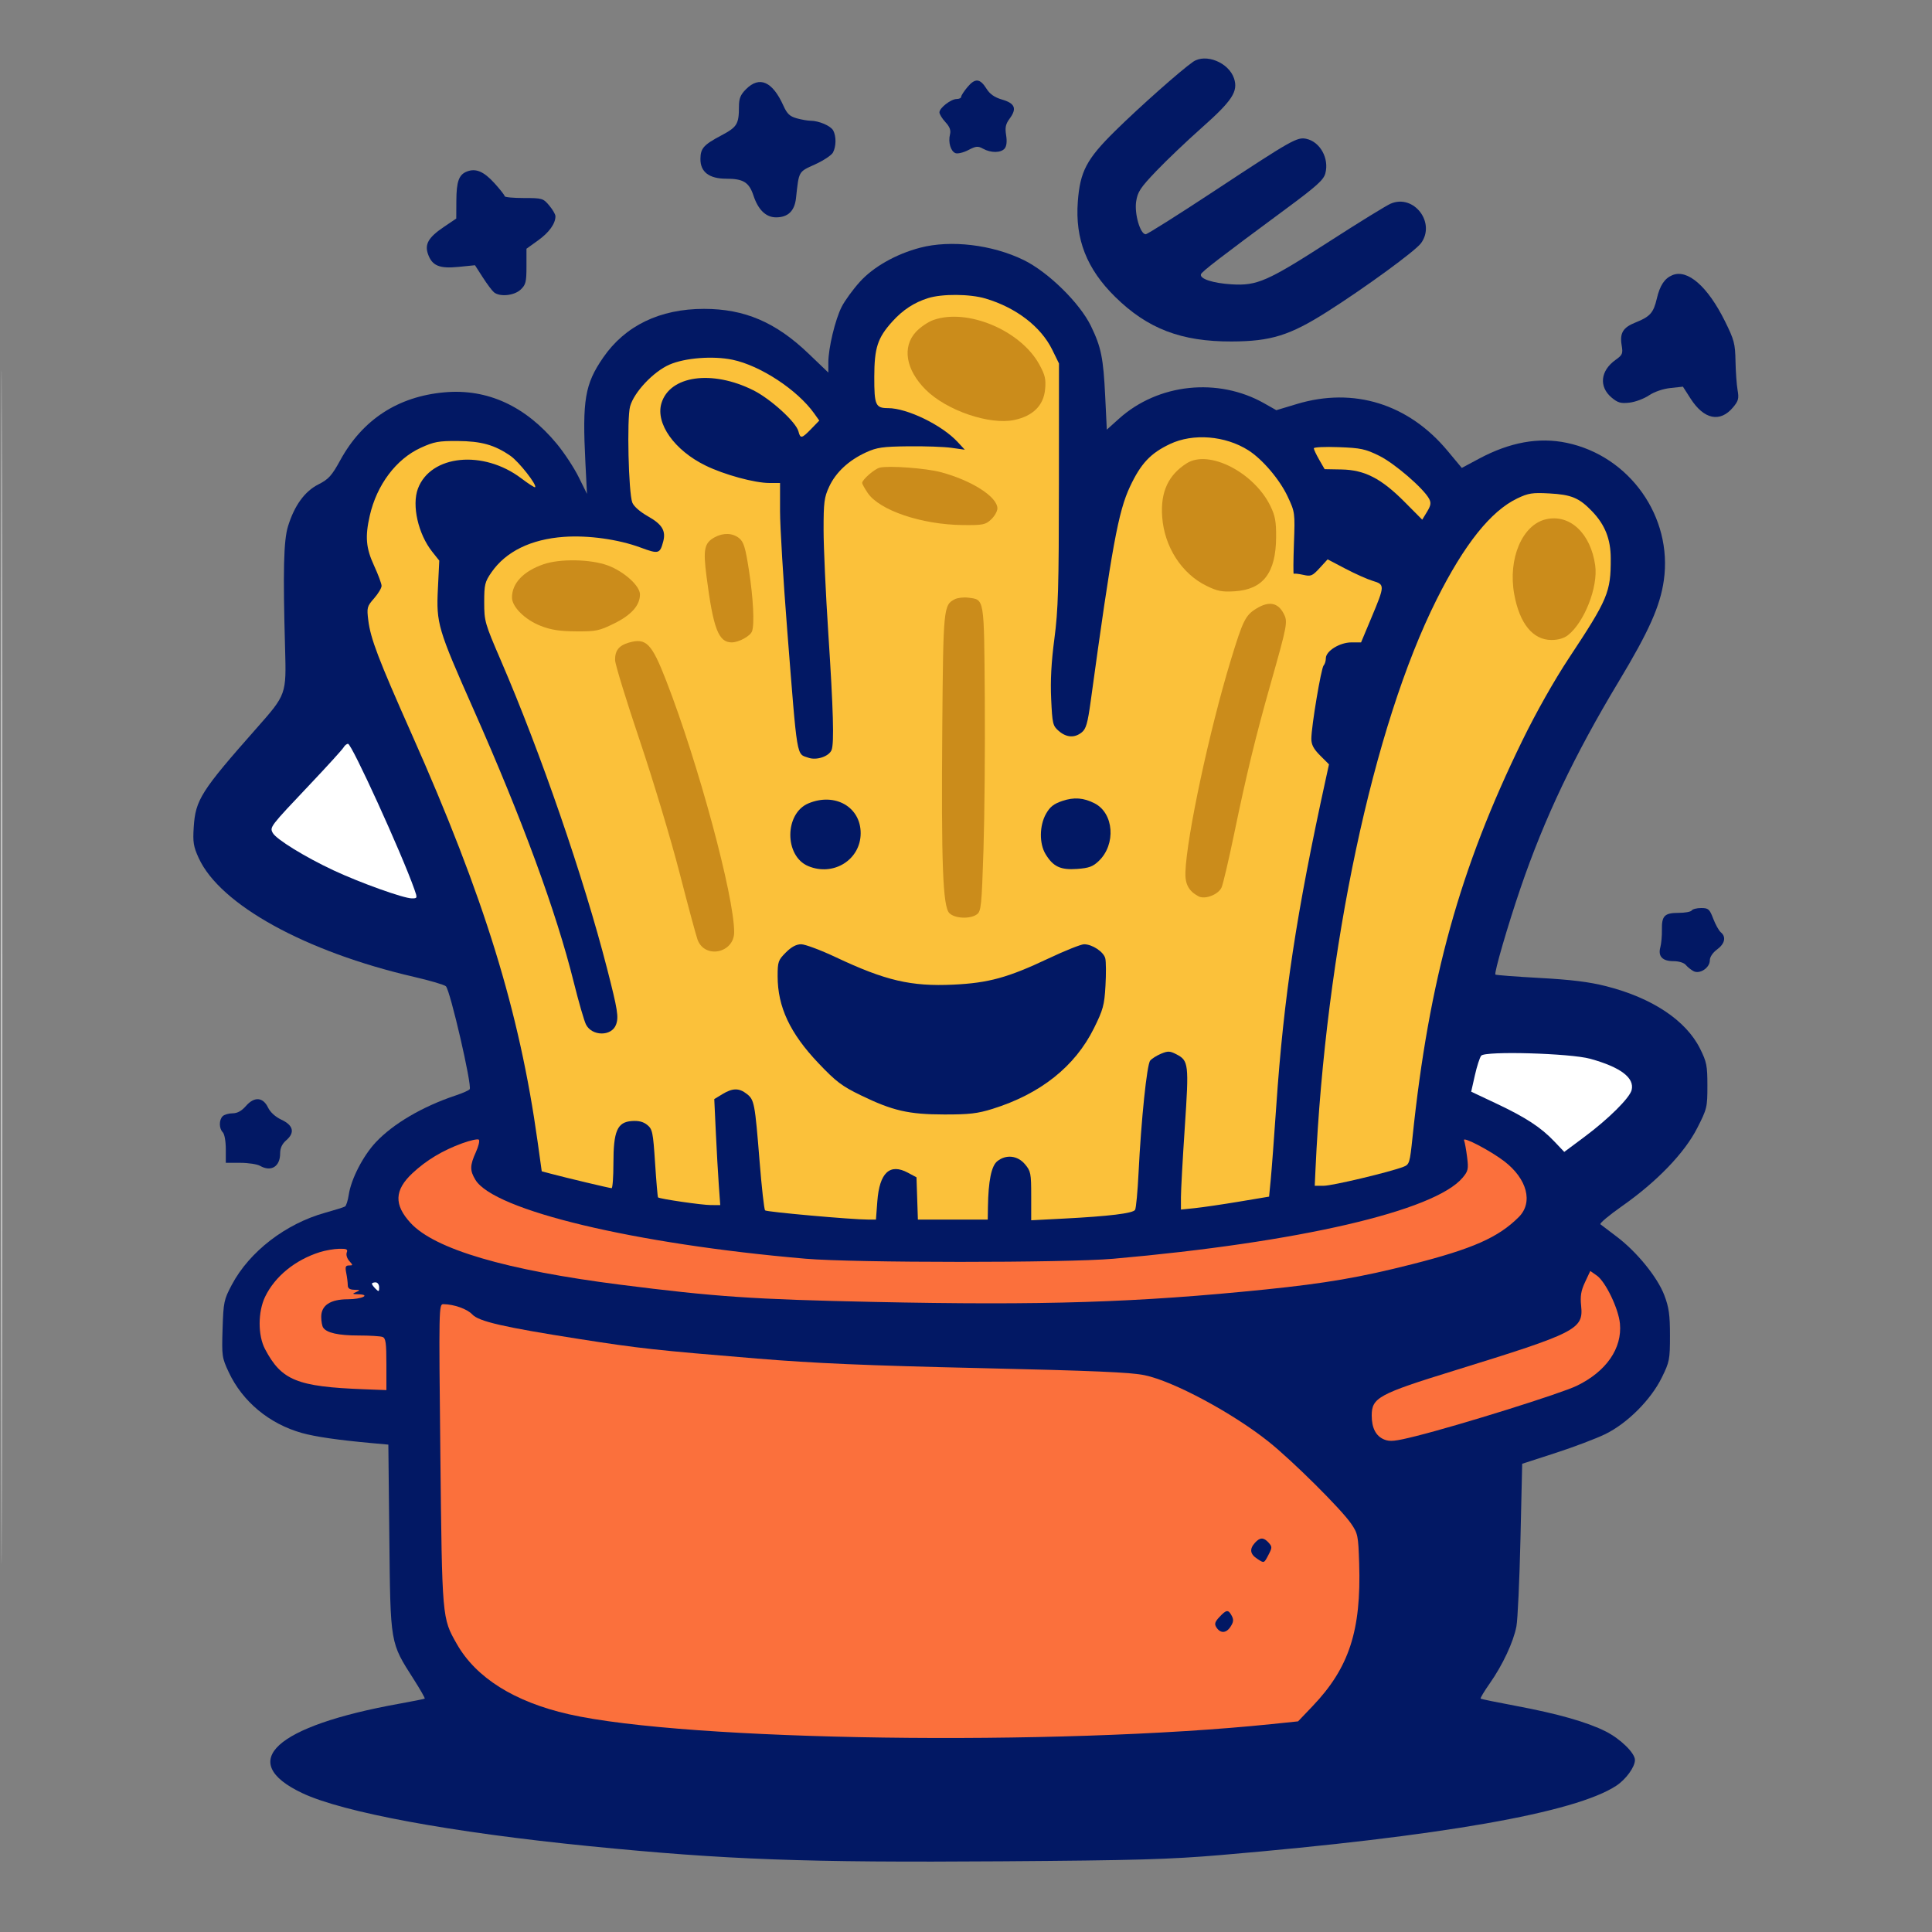 <svg width="800" height="800" viewBox="0 0 800 800" fill="none" xmlns="http://www.w3.org/2000/svg">
<rect x="0" y="0" width="800" height="800" fill="#808080" stroke="none"/>
<g clip-path="url(#clip0_621_2)">
<path fill-rule="evenodd" clip-rule="evenodd" d="M0.495 400.5C0.495 620.5 0.61 710.351 0.75 600.169C0.89 489.986 0.89 309.986 0.75 200.169C0.61 90.351 0.495 180.5 0.495 400.5Z" fill="white"/>
<path fill-rule="evenodd" clip-rule="evenodd" d="M494 25.611C488.807 29.231 471.661 44.45 461.686 54.293C449.915 65.909 447.235 70.996 446.3 83.5C445.141 99.009 449.985 111.35 461.782 122.948C475.194 136.134 489.137 141.469 510 141.397C526.254 141.341 534.094 138.9 549.547 129.083C565.417 119.002 586.033 103.946 588.412 100.701C594.638 92.207 585.421 80.213 575.836 84.337C574.001 85.126 562.672 92.106 550.66 99.848C524.791 116.52 520.559 118.382 510 117.738C502.236 117.264 496.698 115.452 497.287 113.578C497.635 112.47 504.916 106.864 532.212 86.687C545.212 77.078 548.075 74.506 548.798 71.787C550.437 65.624 546.662 58.744 540.955 57.49C537.138 56.652 534.983 57.87 503.069 78.913C487.982 88.861 475.082 97 474.402 97C472.152 97 469.69 88.552 470.455 83.453C471.056 79.447 472.182 77.741 478.807 70.806C483.019 66.398 491.485 58.337 497.619 52.894C510.259 41.679 512.766 37.852 510.993 32.479C508.811 25.867 499.203 21.984 494 25.611Z" fill="#021864"/>
<path fill-rule="evenodd" clip-rule="evenodd" d="M400.63 36.028C399.183 37.747 398 39.569 398 40.077C398 40.585 397.161 41 396.135 41C393.779 41 389 44.698 389 46.521C389 47.278 390.119 49.104 391.486 50.58C393.263 52.497 393.803 53.938 393.378 55.631C392.559 58.894 393.65 62.652 395.638 63.414C396.548 63.764 398.942 63.19 400.958 62.139C404.151 60.475 404.938 60.402 407.062 61.579C410.323 63.385 414.468 63.346 416.004 61.495C416.817 60.515 417.03 58.586 416.612 55.974C416.102 52.786 416.405 51.372 418.082 49.103C421.145 44.96 420.295 42.799 414.992 41.25C411.809 40.32 409.913 39.003 408.487 36.73C405.801 32.451 403.791 32.272 400.63 36.028Z" fill="#021864"/>
<path fill-rule="evenodd" clip-rule="evenodd" d="M308.923 36.923C306.6 39.246 305.997 40.734 305.986 44.173C305.964 51.412 305.235 52.597 298.657 56.09C291.362 59.963 290.074 61.412 290.032 65.795C289.98 71.2 293.631 74 300.732 74C307.789 74 310.178 75.479 311.99 80.969C313.943 86.888 317.166 90 321.341 90C326.311 90 329.029 87.368 329.614 81.99C330.84 70.72 330.558 71.22 337.457 68.092C340.956 66.506 344.309 64.291 344.909 63.17C346.264 60.638 346.315 56.457 345.021 54.039C343.983 52.1 339.102 50.004 335.601 49.994C334.445 49.991 331.88 49.539 329.899 48.989C327.036 48.193 325.91 47.125 324.399 43.775C319.86 33.703 314.511 31.335 308.923 36.923Z" fill="#021864"/>
<path fill-rule="evenodd" clip-rule="evenodd" d="M193.315 71.032C190.012 72.325 189.004 75.142 188.964 83.184L188.928 90.5L183.741 94.005C177.44 98.263 175.787 101.091 177.212 105.178C178.904 110.033 181.922 111.311 189.823 110.518L196.682 109.829L199.896 114.838C201.664 117.592 203.748 120.376 204.528 121.023C206.944 123.029 212.906 122.437 215.579 119.926C217.713 117.921 218 116.783 218 110.324V102.997L222.825 99.53C227.387 96.253 230 92.611 230 89.53C230 88.773 228.835 86.769 227.411 85.077C224.922 82.119 224.517 82 216.911 82C212.56 82 208.991 81.662 208.979 81.25C208.968 80.838 207.056 78.404 204.729 75.841C200.316 70.98 197.007 69.586 193.315 71.032Z" fill="#021864"/>
<path fill-rule="evenodd" clip-rule="evenodd" d="M381 102.576C370.983 105.207 361.562 110.552 355.973 116.777C353.146 119.925 349.802 124.525 348.542 127C345.844 132.296 343 144.143 343 150.085V154.276L334.75 146.378C321.199 133.406 308.305 127.896 291.5 127.896C273.234 127.896 258.851 134.852 249.742 148.09C242.187 159.069 241.085 165.586 242.397 191.5L243.056 204.5L239.589 197.5C237.682 193.65 233.625 187.481 230.573 183.792C217.608 168.117 201.797 160.867 184.038 162.455C164.804 164.174 150.145 173.719 140.918 190.531C137.358 197.017 136.08 198.432 131.839 200.581C126.146 203.467 121.88 209.361 119.236 218C117.442 223.86 117.143 236.556 118.047 268.5C118.586 287.531 118.564 287.591 106.349 301.415C83.214 327.595 80.946 331.164 80.216 342.534C79.816 348.766 80.105 350.55 82.286 355.314C91.126 374.623 126.484 394.123 171.5 404.516C178.1 406.039 184.012 407.784 184.639 408.393C186.42 410.125 195.498 449.385 194.493 451.011C194.209 451.471 191.628 452.627 188.758 453.58C175.042 458.136 162.783 465.317 155.585 473.013C150.321 478.64 145.39 488.214 144.419 494.694C144.061 497.076 143.365 499.274 142.871 499.58C142.377 499.885 138.724 501.035 134.753 502.136C118.288 506.698 103.28 518.261 95.99 532C92.726 538.152 92.521 539.127 92.166 550.228C91.805 561.501 91.905 562.199 94.732 568.228C100.429 580.379 111.5 589.575 125 593.368C130.481 594.909 140.073 596.303 153.653 597.535L160.806 598.184L161.216 636.842C161.683 680.997 161.514 680.013 171.271 695.293C174.008 699.579 176.079 703.21 175.874 703.363C175.668 703.515 171 704.449 165.5 705.438C113.823 714.731 97.742 729.499 125.155 742.489C142 750.471 186.849 758.758 244 764.449C300.647 770.09 333.53 771.3 414.562 770.726C470.483 770.33 484.298 769.936 505.5 768.133C596.684 760.378 652.281 750.631 669.289 739.418C673.282 736.785 676.99 731.67 676.996 728.785C677.003 725.902 670.991 720.024 664.883 716.941C657.245 713.086 644.978 709.599 627.642 706.358C619.864 704.904 613.318 703.559 613.096 703.37C612.874 703.181 614.575 700.342 616.876 697.061C622.231 689.428 626.697 679.871 627.917 673.436C628.445 670.655 629.197 654.371 629.59 637.249L630.304 606.117L644.131 601.632C651.735 599.165 661.004 595.654 664.729 593.83C673.853 589.361 683.577 579.636 688.093 570.462C691.315 563.919 691.5 562.969 691.5 553.021C691.5 544.408 691.075 541.38 689.155 536.323C686.325 528.867 677.73 518.302 669.404 512.043C666.157 509.603 663.137 507.309 662.694 506.947C662.25 506.584 666.3 503.19 671.694 499.403C686.088 489.298 697.496 477.457 702.75 467.168C706.845 459.148 707 458.507 707 449.582C707 441.245 706.693 439.706 703.931 434.179C698.095 422.498 684.099 413.196 665.106 408.372C658.075 406.587 650.694 405.67 637.569 404.952C627.707 404.412 619.446 403.78 619.213 403.546C618.601 402.935 624.357 383.129 629.626 367.712C639.51 338.795 651.922 312.684 670.277 282.191C682.798 261.39 687.447 250.963 688.96 240.284C692.672 214.082 674.848 188.847 648.765 183.374C637.15 180.938 625.204 183.099 612.398 189.955L605.296 193.758L599.398 186.673C583.219 167.237 560.563 160.201 537 167.293L528.5 169.852L523.5 167.019C504.362 156.178 479.569 158.793 463.364 173.363L458.307 177.909L457.644 164.205C456.869 148.161 455.983 143.784 451.735 135C447.135 125.49 434.003 112.608 423.871 107.667C410.808 101.296 393.637 99.257 381 102.576Z" fill="#021864"/>
<path fill-rule="evenodd" clip-rule="evenodd" d="M692.5 113.934C689.247 115.284 687.33 118.175 686.047 123.667C684.674 129.547 683.255 131.133 677.221 133.536C672.052 135.595 670.641 137.916 671.493 142.958C672.079 146.425 671.851 146.97 668.958 149.03C662.685 153.497 661.989 160.13 667.323 164.618C669.897 166.784 671.123 167.134 674.727 166.727C677.102 166.46 680.723 165.113 682.773 163.736C685.01 162.232 688.571 161.007 691.681 160.671L696.862 160.111L700.063 165.098C705.576 173.69 712.239 175.07 717.578 168.725C719.848 166.027 720.112 165.041 719.497 161.549C719.106 159.322 718.717 153.9 718.633 149.5C718.496 142.247 718.083 140.699 714.216 132.913C707.111 118.609 698.781 111.329 692.5 113.934Z" fill="#021864"/>
<path fill-rule="evenodd" clip-rule="evenodd" d="M384.324 123.439C378.549 125.245 373.848 128.319 369.497 133.135C363.387 139.898 362.047 144.005 362.022 156.05C361.998 167.773 362.539 169 367.732 169C375.623 169 390.036 176.003 396.5 182.978L399.5 186.215L394 185.436C390.975 185.007 382.942 184.722 376.148 184.802C365.454 184.927 363.099 185.266 358.602 187.324C351.453 190.598 346.116 195.555 343.351 201.493C341.284 205.933 341.02 207.972 341.027 219.5C341.032 226.65 341.92 246 343 262.5C345.054 293.874 345.443 307.683 344.35 310.529C343.329 313.192 338.158 314.951 334.799 313.78C329.7 312.003 330.27 315.418 325.968 260.874C324.336 240.179 323 218.017 323 211.624V200H318.66C312.477 200 299.94 196.584 292.158 192.779C279.258 186.472 271.379 175.354 273.884 166.993C277.32 155.523 294.825 153.044 311.936 161.604C319.143 165.21 329.661 174.801 330.626 178.648C331.405 181.751 331.995 181.632 335.926 177.576L339.245 174.152L337.148 171.207C330.198 161.448 314.842 151.355 303.296 148.958C295.221 147.281 283.665 148.174 277.23 150.972C270.566 153.87 262.509 162.421 260.901 168.304C259.539 173.288 260.254 204.083 261.826 208.111C262.444 209.696 265.028 211.953 268.403 213.858C274.183 217.12 275.798 219.82 274.617 224.25C273.259 229.348 272.707 229.494 265.246 226.728C256.072 223.328 243.625 221.588 233.552 222.299C219.885 223.264 209.479 228.352 203.5 236.993C200.772 240.937 200.5 242.061 200.5 249.415C200.5 257.201 200.755 258.091 207.394 273.481C223.911 311.768 241.652 363.226 251.358 401C255.8 418.289 256.259 421.188 255.058 424.349C253.215 429.194 245.127 429.12 242.648 424.236C241.885 422.731 239.601 414.832 237.574 406.682C230.33 377.562 216.264 339.283 196.064 293.717C181.285 260.382 180.621 258.132 181.322 243.821L181.894 232.142L178.986 228.482C173.151 221.14 170.454 209.23 173.061 202.315C178.341 188.312 200.111 186.154 215.854 198.073C218.798 200.302 221.373 201.96 221.575 201.758C222.472 200.862 214.876 191.186 211.372 188.761C204.813 184.223 199.312 182.675 189.5 182.61C181.629 182.557 179.71 182.911 174.2 185.434C164.04 190.085 156.018 200.765 153.118 213.5C151.123 222.26 151.523 226.927 154.894 234.228C156.602 237.928 158 241.694 158 242.596C158 243.498 156.606 245.823 154.903 247.763C151.974 251.099 151.844 251.595 152.505 256.895C153.453 264.486 156.66 272.888 170.486 304C200.536 371.617 215.093 418.742 222.615 472.755L224.322 485.01L227.911 485.968C234.239 487.657 252.474 491.997 253.25 491.999C253.662 491.999 254.001 487.387 254.002 481.75C254.004 468.335 255.599 464.639 261.579 464.201C264.433 463.992 266.361 464.471 268.002 465.8C270.163 467.55 270.417 468.786 271.255 481.598C271.755 489.242 272.303 495.637 272.474 495.807C273.106 496.439 290.636 498.993 294.368 498.996L298.237 499L297.642 490.75C297.315 486.212 296.759 476.338 296.406 468.807L295.765 455.114L299.132 453.061C303.363 450.481 306.044 450.46 309.251 452.982C312.345 455.416 312.588 456.704 314.537 481C315.398 491.725 316.416 500.811 316.801 501.191C317.47 501.853 352.717 505 359.461 505H362.711L363.283 497.435C364.181 485.572 368.446 481.581 375.94 485.594L379.5 487.5L379.789 496.25L380.078 505H394.539H409L409.084 499.75C409.258 488.965 410.509 482.816 412.929 480.856C416.546 477.928 421.35 478.438 424.411 482.077C426.821 484.941 427 485.849 427 495.222V505.291L440.603 504.585C459.315 503.615 469.126 502.413 470.009 500.985C470.42 500.321 471.068 493.416 471.45 485.639C472.53 463.678 474.899 440.827 476.266 439.178C476.945 438.36 478.968 437.076 480.763 436.326C483.586 435.146 484.435 435.174 487.056 436.529C492.209 439.194 492.359 440.466 490.603 466.689C489.721 479.857 489 492.932 489 495.743V500.855L494.75 500.263C497.913 499.938 506.125 498.733 513 497.586L525.5 495.5L526.182 488.5C526.558 484.65 527.589 470.925 528.475 458C531.599 412.402 536.778 378.254 549.1 322L550.305 316.5L546.653 312.85C543.929 310.128 543 308.363 543 305.911C543 300.849 547.061 276.621 548.089 275.55C548.59 275.028 549.003 273.678 549.007 272.55C549.017 269.564 554.784 266 559.607 266H563.59L567.885 255.75C573.457 242.455 573.473 242.046 568.471 240.548C566.256 239.885 561.135 237.603 557.092 235.479L549.74 231.616L546.439 235.218C543.423 238.509 542.834 238.752 539.619 238.027C537.684 237.59 535.926 237.407 535.713 237.62C535.5 237.833 535.536 232.19 535.793 225.08C536.255 212.301 536.225 212.077 533.195 205.603C529.907 198.577 522.737 190.147 516.903 186.449C507.343 180.388 494.049 179.323 484.477 183.851C476.4 187.672 472.414 191.916 467.91 201.486C463.065 211.785 460.447 226.085 451.615 290.498C450.384 299.47 449.708 301.818 447.943 303.248C444.99 305.638 441.631 305.447 438.445 302.707C435.932 300.545 435.75 299.784 435.265 289.457C434.907 281.845 435.314 274.226 436.598 264.5C438.179 252.517 438.449 243.297 438.473 200.5L438.5 150.5L435.7 144.798C431.01 135.247 420.737 127.37 408.068 123.612C401.619 121.698 390.159 121.615 384.324 123.439Z" fill="#FBC13A"/>
<path fill-rule="evenodd" clip-rule="evenodd" d="M386.5 132.502C384.3 133.28 381.038 135.504 379.25 137.444C373.486 143.699 375.078 153.131 383.283 161.336C391.94 169.992 409.816 176.091 420.081 173.889C427.732 172.248 432.112 167.891 432.746 161.289C433.155 157.033 432.772 155.351 430.399 150.992C422.694 136.836 400.583 127.523 386.5 132.502Z" fill="#CB8C1B"/>
<path fill-rule="evenodd" clip-rule="evenodd" d="M544.016 185.637C544.025 186.111 545.038 188.25 546.266 190.388L548.5 194.277L555.517 194.401C565.055 194.571 571.962 198.127 581.606 207.834L588.914 215.189L590.901 211.923C592.48 209.327 592.661 208.231 591.788 206.579C589.509 202.268 577.428 191.844 571.101 188.729C565.347 185.896 563.453 185.493 554.308 185.155C548.639 184.945 544.007 185.162 544.016 185.637Z" fill="#FBC13A"/>
<path fill-rule="evenodd" clip-rule="evenodd" d="M491.457 191.804C483.755 196.651 480.497 203.719 481.231 213.986C482.119 226.4 489.267 237.537 499.588 242.587C504.128 244.808 506.008 245.169 511.291 244.832C523.047 244.084 528.304 237.227 528.413 222.5C528.461 215.976 528.022 213.578 526.033 209.5C519.254 195.599 500.598 186.051 491.457 191.804Z" fill="#CB8C1B"/>
<path fill-rule="evenodd" clip-rule="evenodd" d="M364.327 193.63C362.177 194.114 357 198.607 357 199.988C357 200.382 358.028 202.233 359.284 204.102C364.143 211.329 381.662 217.25 398.668 217.412C407.058 217.493 408.056 217.294 410.418 215.076C411.838 213.742 413 211.693 413 210.522C413 205.722 402.349 198.914 389.5 195.5C383.372 193.872 368.242 192.748 364.327 193.63Z" fill="#CB8C1B"/>
<path fill-rule="evenodd" clip-rule="evenodd" d="M628.263 206.389C617.299 211.637 606.346 225.366 594.89 248.218C568.536 300.793 548.915 393.092 544.716 484.25L544.405 491H548.16C551.687 491 575.393 485.359 581.112 483.159C583.606 482.2 583.777 481.643 584.904 470.827C591.691 405.705 604.465 359.611 630.442 306.5C636.119 294.893 643.596 281.663 649.656 272.5C665.853 248.013 667.024 245.22 666.978 231.201C666.952 223.199 664.584 217.256 659.195 211.668C653.875 206.149 650.665 204.812 641.563 204.319C634.484 203.936 632.861 204.188 628.263 206.389Z" fill="#FBC13A"/>
<path fill-rule="evenodd" clip-rule="evenodd" d="M640.169 215.017C630.327 217.272 624.347 231.368 627.007 246.039C629.217 258.224 634.732 265 642.442 265C645.202 265 647.628 264.294 649.249 263.019C656.071 257.653 661.789 243.01 660.537 234.113C658.667 220.83 650.052 212.753 640.169 215.017Z" fill="#CB8C1B"/>
<path fill-rule="evenodd" clip-rule="evenodd" d="M295.942 222.472C291.637 224.813 291.094 227.415 292.556 238.705C295.363 260.384 297.513 266 303.004 266C305.875 266 310.624 263.423 311.379 261.455C312.473 258.605 311.936 247.83 310.116 236.1C308.654 226.675 307.952 224.38 306.063 222.85C303.375 220.673 299.514 220.529 295.942 222.472Z" fill="#CB8C1B"/>
<path fill-rule="evenodd" clip-rule="evenodd" d="M225 233.665C216.687 236.564 212 241.521 212 247.416C212 251.275 217.376 256.61 223.81 259.133C228.129 260.827 231.673 261.381 238.521 261.432C246.803 261.494 248.099 261.226 254.346 258.15C261.447 254.654 264.989 250.658 264.996 246.132C265.002 242.587 258.416 236.647 251.712 234.153C244.628 231.517 231.829 231.283 225 233.665Z" fill="#CB8C1B"/>
<path fill-rule="evenodd" clip-rule="evenodd" d="M395.364 248.122C390.696 250.487 390.577 251.698 390.183 301C389.73 357.789 390.398 375.398 393.109 378.109C395.371 380.371 401.73 380.649 404.519 378.609C406.262 377.336 406.489 375.093 407.237 351.859C407.685 337.912 407.928 309.528 407.776 288.785C407.47 247.031 407.692 248.366 400.931 247.486C399.044 247.241 396.539 247.527 395.364 248.122Z" fill="#CB8C1B"/>
<path fill-rule="evenodd" clip-rule="evenodd" d="M520.304 251.956C515.699 254.764 514.679 256.817 509.604 273.5C500.737 302.649 491.377 346.395 490.855 361.128C490.678 366.125 492.225 368.98 496.288 371.154C498.94 372.573 504.475 370.447 505.821 367.493C506.435 366.146 508.781 356.146 511.034 345.272C516.176 320.458 519.893 305.156 526.103 283.245C533.109 258.527 533.303 257.487 531.548 254.092C529.18 249.513 525.468 248.808 520.304 251.956Z" fill="#CB8C1B"/>
<path fill-rule="evenodd" clip-rule="evenodd" d="M260.376 266.097C256.281 267.27 254.588 269.445 254.7 273.389C254.75 275.156 259.332 290.079 264.882 306.551C270.432 323.023 277.869 347.75 281.409 361.5C284.948 375.25 288.308 387.71 288.874 389.189C291.938 397.187 304 394.627 304 385.978C304 371.037 289.112 315.948 275.871 281.891C269.819 266.326 267.571 264.034 260.376 266.097Z" fill="#CB8C1B"/>
<path fill-rule="evenodd" clip-rule="evenodd" d="M142.27 309.483C141.813 310.298 135.603 317.131 128.47 324.667C111.718 342.364 111.642 342.462 112.945 344.898C114.342 347.507 126.32 354.884 138.089 360.384C149.208 365.58 167.151 372 170.552 372C172.85 372 172.877 371.902 171.578 368.22C166.335 353.36 145.652 308 144.119 308C143.558 308 142.726 308.667 142.27 309.483Z" fill="white"/>
<path fill-rule="evenodd" clip-rule="evenodd" d="M439.875 331.657C436.335 332.847 434.75 334.1 433.125 336.992C430.373 341.887 430.298 349.336 432.956 353.696C436.123 358.89 439.14 360.303 446.008 359.806C450.901 359.452 452.549 358.848 454.978 356.521C462.187 349.614 461.25 336.734 453.241 332.641C448.682 330.312 444.738 330.021 439.875 331.657Z" fill="#021864"/>
<path fill-rule="evenodd" clip-rule="evenodd" d="M334.796 332.64C324.806 336.786 324.722 354.479 334.672 358.636C345.167 363.021 356.385 355.976 356.385 345C356.385 334.144 345.79 328.078 334.796 332.64Z" fill="#021864"/>
<path fill-rule="evenodd" clip-rule="evenodd" d="M700.5 377C700.16 377.55 697.714 378 695.063 378C689.232 378 688.038 379.221 688.16 385.062C688.21 387.503 687.917 390.74 687.508 392.256C686.49 396.028 688.376 398 693 398C695.177 398 697.297 398.654 698.045 399.555C698.755 400.41 700.19 401.567 701.235 402.126C703.822 403.51 708 400.756 708 397.665C708 396.281 709.186 394.499 711 393.158C714.244 390.76 714.856 387.955 712.553 386.044C711.757 385.383 710.345 382.853 709.417 380.421C707.891 376.425 707.41 376 704.423 376C702.605 376 700.84 376.45 700.5 377Z" fill="#021864"/>
<path fill-rule="evenodd" clip-rule="evenodd" d="M325.4 394.4C322.237 397.563 322 398.249 322 404.241C322 416.935 327.134 427.863 338.922 440.263C346.165 447.882 348.615 449.74 356.422 453.528C369.65 459.946 376.198 461.452 391 461.478C401.351 461.496 404.789 461.097 411 459.157C430.862 452.952 445.136 441.602 452.977 425.778C456.788 418.088 457.296 416.217 457.754 408.185C458.036 403.241 458 398.135 457.674 396.838C456.996 394.134 452.279 391 448.889 391C447.622 391 440.941 393.67 434.043 396.934C417.403 404.807 409.301 407.032 394.78 407.718C377.281 408.545 366.669 406.072 346.104 396.374C339.836 393.418 333.378 391 331.754 391C329.728 391 327.732 392.068 325.4 394.4Z" fill="#021864"/>
<path fill-rule="evenodd" clip-rule="evenodd" d="M613.335 437.136C612.731 437.886 611.55 441.547 610.712 445.272L609.188 452.044L619.494 456.905C631.761 462.691 638.055 466.801 643.612 472.652L647.724 476.981L656.033 470.795C666 463.375 674.799 454.65 675.622 451.371C676.89 446.317 671.052 441.901 658.5 438.423C650.212 436.126 614.958 435.121 613.335 437.136Z" fill="white"/>
<path fill-rule="evenodd" clip-rule="evenodd" d="M101.84 457.961C100.028 460.032 98.26 461 96.29 461C94.701 461 92.86 461.54 92.2 462.2C90.638 463.762 90.664 467.261 92.25 468.861C92.956 469.573 93.5 472.599 93.5 475.811V481.5H99.5C102.8 481.5 106.483 482.063 107.684 482.75C112.264 485.371 116 483.061 116 477.609C116 475.369 116.796 473.669 118.563 472.132C122.203 468.967 121.471 465.954 116.5 463.632C114.046 462.486 111.92 460.554 111 458.632C108.902 454.252 105.316 453.99 101.84 457.961Z" fill="#021864"/>
<path fill-rule="evenodd" clip-rule="evenodd" d="M191.388 473.413C183.226 476.398 176.535 480.42 170.788 485.795C163.296 492.803 163.074 498.871 170.035 506.423C180.043 517.28 209.475 525.939 256.87 531.969C296.262 536.981 311.891 538.045 361.5 539.093C432.266 540.587 470.861 539.364 524 533.942C549 531.392 563.313 528.928 584.642 523.506C609.853 517.096 620.422 512.424 628.907 503.939C634.941 497.905 632.357 488.081 622.824 480.814C617.048 476.41 605.562 470.415 606.228 472.152C606.552 472.996 607.124 476.148 607.5 479.157C608.118 484.098 607.935 484.923 605.619 487.676C594.047 501.429 537.902 514.453 461 521.223C441.282 522.959 353.748 522.946 333.5 521.203C262.807 515.121 204.587 501.209 196.871 488.557C194.516 484.693 194.548 482.593 197.05 477.078C198.153 474.646 198.706 472.324 198.278 471.917C197.85 471.511 194.75 472.184 191.388 473.413Z" fill="#FB703C"/>
<path fill-rule="evenodd" clip-rule="evenodd" d="M132.446 518.479C122.226 521.708 113.864 528.519 109.791 536.931C106.774 543.164 106.748 552.951 109.735 558.616C116.579 571.602 122.99 574.204 150.75 575.263L160 575.616V564.915C160 556.08 159.724 554.108 158.418 553.607C157.548 553.273 153.078 553 148.483 553C140.093 553 135.189 551.895 133.786 549.687C133.37 549.034 133.024 547.07 133.015 545.323C132.992 540.507 136.779 538 144.076 538C149.825 538 153.779 536.067 148.309 535.93C145.838 535.868 145.741 535.756 147.5 535C149.272 534.238 149.187 534.133 146.75 534.07C144.753 534.019 144 533.487 144 532.125C144 531.094 143.719 528.844 143.375 527.125C142.862 524.561 143.07 524 144.53 524C146.2 524 146.207 523.886 144.631 522.145C143.687 521.101 143.228 519.569 143.583 518.645C144.105 517.285 143.546 517.017 140.357 517.099C138.236 517.153 134.676 517.774 132.446 518.479Z" fill="#FB703C"/>
<path fill-rule="evenodd" clip-rule="evenodd" d="M656.339 530.892C654.652 534.489 654.296 536.655 654.717 540.761C655.708 550.419 652.886 551.858 602.224 567.517C570.823 577.223 568 578.759 568 586.142C568 591.312 569.725 594.643 573.133 596.055C575.547 597.055 577.659 596.831 586.334 594.657C604.645 590.069 646.308 577.033 652.925 573.821C665.128 567.898 671.765 558.314 670.778 548.042C670.182 541.837 664.818 530.708 661.205 528.178L658.5 526.284L656.339 530.892Z" fill="#FB703C"/>
<path fill-rule="evenodd" clip-rule="evenodd" d="M154 531.571C154 531.886 154.675 532.818 155.5 533.643C156.833 534.976 157 534.913 157 533.071C157 531.897 156.351 531 155.5 531C154.675 531 154 531.257 154 531.571Z" fill="white"/>
<path fill-rule="evenodd" clip-rule="evenodd" d="M182.343 602.342C183.076 670.44 183.033 669.942 189.144 680.71C197.096 694.72 213.001 704.71 235.5 709.826C284.47 720.96 437.382 723.109 526.5 713.915L537.5 712.78L543.5 706.493C558.658 690.609 563.69 675.19 562.803 647.354C562.436 635.842 562.262 634.982 559.458 630.888C555.365 624.909 535.171 604.852 525.339 597C510.425 585.089 485.928 571.944 474 569.453C468.196 568.24 452.707 567.572 405.5 566.497C358.749 565.433 337.259 564.511 313.5 562.553C271.364 559.08 264.802 558.359 240 554.476C208.515 549.547 198.259 547.192 195.549 544.27C193.463 542.02 187.994 540.079 183.586 540.024C181.714 540.001 181.687 541.364 182.343 602.342Z" fill="#FB703C"/>
<path fill-rule="evenodd" clip-rule="evenodd" d="M519.655 638.829C517.307 641.423 517.6 643.508 520.587 645.465C523.521 647.388 523.366 647.45 525.409 643.513C526.783 640.864 526.774 640.407 525.31 638.79C523.252 636.516 521.738 636.527 519.655 638.829Z" fill="#021864"/>
<path fill-rule="evenodd" clip-rule="evenodd" d="M504.958 669.545C503.073 671.551 502.794 672.451 503.641 673.795C505.305 676.438 507.712 676.369 509.508 673.628C510.783 671.682 510.899 670.68 510.036 669.067C508.604 666.391 507.855 666.461 504.958 669.545Z" fill="#021864"/>
</g>
<defs>
<clipPath id="clip0_621_2">
<rect width="800" height="800" fill="white"/>
</clipPath>
</defs>
</svg>
